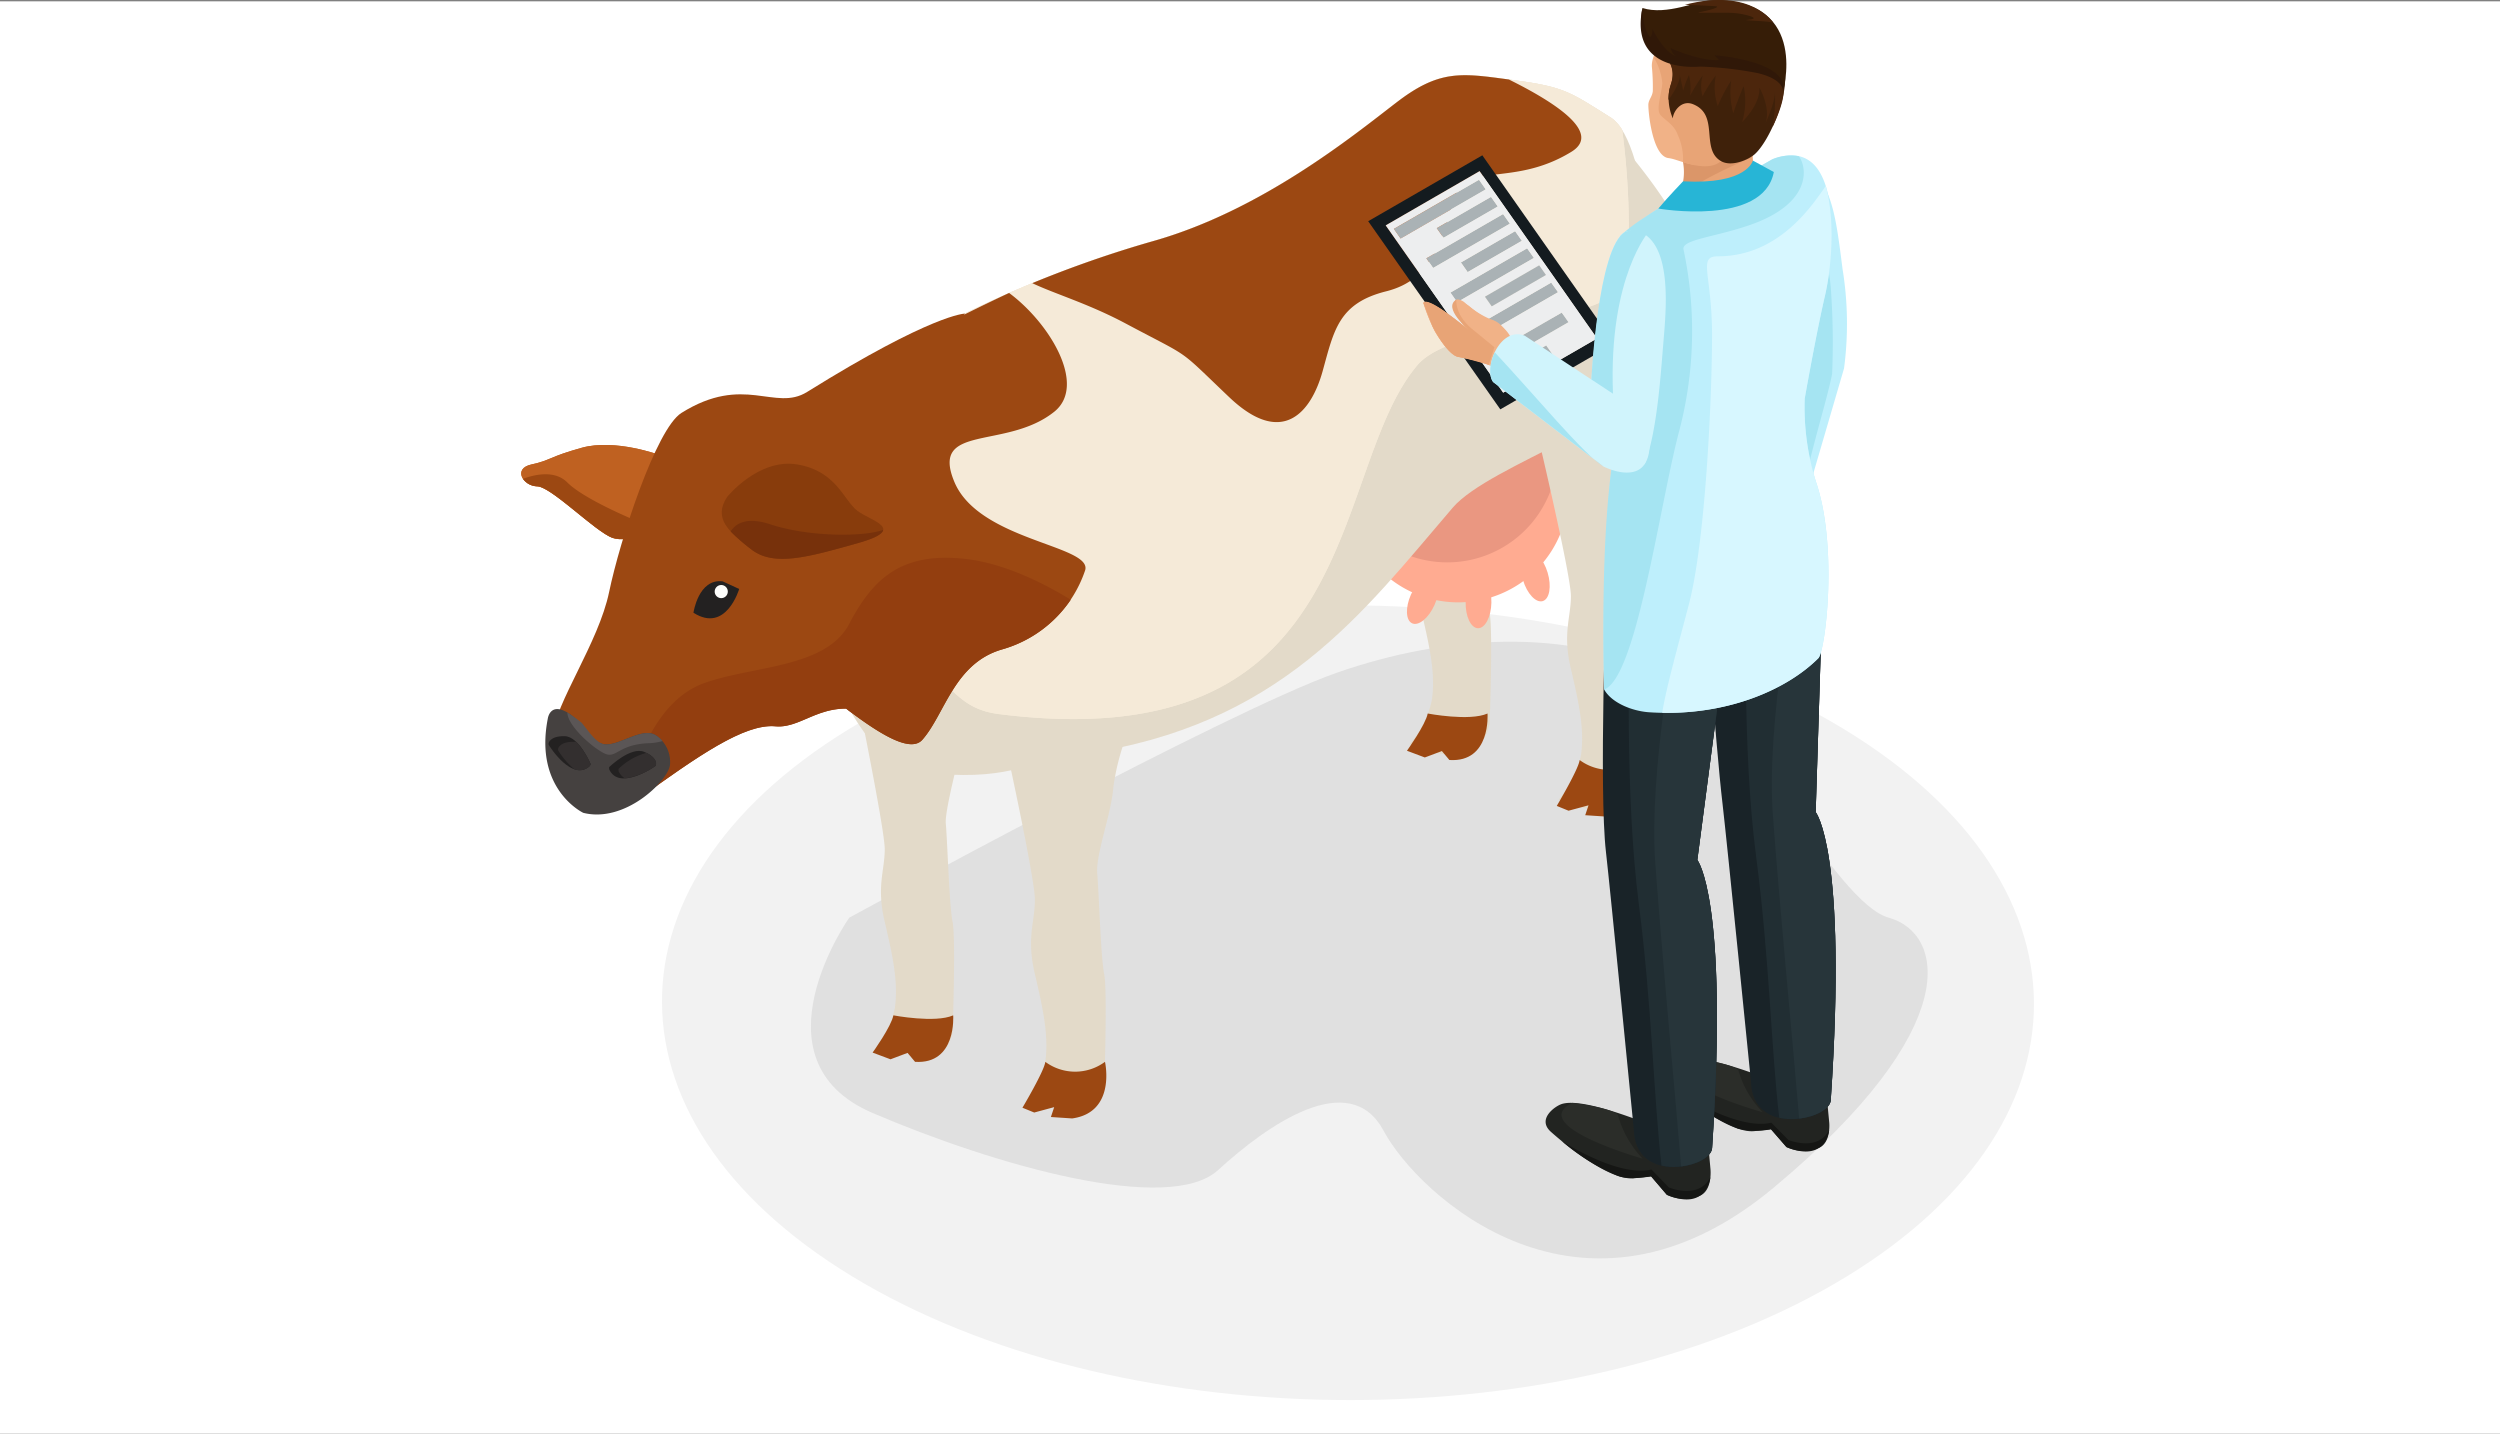 <svg xmlns="http://www.w3.org/2000/svg" xmlns:xlink="http://www.w3.org/1999/xlink" width="295" height="169.157" viewBox="0 0 295 169.157">
  <rect x="0" y="0" width="295" height="169.157" fill="#808080" stroke="none"/>
  <defs>
    <clipPath id="clip-path">
      <rect id="Rectángulo_378862" data-name="Rectángulo 378862" width="178.507" height="165.207" fill="none"/>
    </clipPath>
  </defs>
  <g id="Grupo_1076499" data-name="Grupo 1076499" transform="translate(-180 -361.843)">
    <rect id="Rectángulo_378863" data-name="Rectángulo 378863" width="295" height="169" transform="translate(180 362)" fill="#fff"/>
    <g id="Grupo_1076498" data-name="Grupo 1076498" transform="translate(241.5 361.843)">
      <g id="Grupo_1076497" data-name="Grupo 1076497" clip-path="url(#clip-path)">
        <path id="Trazado_822497" data-name="Trazado 822497" d="M165.215,130.754c31.714,18.31,31.882,48,.369,66.309s-82.76,18.312-114.472,0-31.879-48-.374-66.312,82.763-18.31,114.477,0" transform="translate(-10.603 -45.588)" fill="#f2f2f2"/>
        <path id="Trazado_822498" data-name="Trazado 822498" d="M60.524,156.622s-11.806,16.8,2.764,23.037S98.3,191.664,104.05,186.4s15.507-12.179,19.535-4.643,23.35,25.641,46.046,6.7,20.1-30.018,13.576-31.839-16.5-23.731-27.2-28.918-24.907-4.545-37.921,0-57.559,28.918-57.559,28.918" transform="translate(-21.82 -48.327)" fill="#e0e0e0"/>
        <path id="Trazado_822499" data-name="Trazado 822499" d="M211.977,28.56s11,12.374,9.426,19.573a68.967,68.967,0,0,0-1.177,18.973c.392,3.138-1.767-6.171-1.767-6.171s1.767-11.921,0-15.434-8.437-11.755-8.437-11.755Z" transform="translate(-81.819 -11.126)" fill="#e3dac9"/>
        <path id="Trazado_822500" data-name="Trazado 822500" d="M167.217,65.518s4.2,17.612,4.2,20.214-1,4.377,0,8.592,1.6,7.223,1.2,10.122a11.194,11.194,0,0,1-2.639,5.3s8.043,4,9.445-2.4c0,0,.4-11.032,0-13.022s-.6-9.393-.8-11.6.755-15.9.977-18.96a27.956,27.956,0,0,0-.977-7.458Z" transform="translate(-65.143 -21.938)" fill="#e3dac9"/>
        <path id="Trazado_822501" data-name="Trazado 822501" d="M173.675,137.929s4.935.942,7.057,0c0,0,.43,5.806-4.5,5.485l-.883-1.055-2.014.756-2.109-.792s2.216-3.1,2.45-4.394" transform="translate(-66.705 -53.734)" fill="#9c4812"/>
        <path id="Trazado_822502" data-name="Trazado 822502" d="M185.854,86.817A13.015,13.015,0,1,1,172.84,73.8a13.015,13.015,0,0,1,13.015,13.017" transform="translate(-62.263 -28.751)" fill="#ffab91"/>
        <path id="Trazado_822503" data-name="Trazado 822503" d="M183.728,79.085a13.015,13.015,0,1,1-13.016-13.017,13.015,13.015,0,0,1,13.016,13.017" transform="translate(-61.435 -25.738)" fill="#ea9781"/>
        <path id="Trazado_822504" data-name="Trazado 822504" d="M16.366,87.208s-5.273-1.963-9.216-.866-3.663,1.482-5.925,1.967-1,2.55.659,2.585,6.843,5.335,8.891,6.081,5.455-1.288,5.966-2.887-.375-6.88-.375-6.88" transform="translate(0 -33.507)" fill="#bf6121"/>
        <path id="Trazado_822505" data-name="Trazado 822505" d="M16.366,87.208s-5.273-1.963-9.216-.866-3.663,1.482-5.925,1.967-1,2.55.659,2.585,6.843,5.335,8.891,6.081,5.455-1.288,5.966-2.887-.375-6.88-.375-6.88" transform="translate(0 -33.507)" fill="#bf6121"/>
        <path id="Trazado_822506" data-name="Trazado 822506" d="M63.4,122.469s4.2,20.281,4.2,22.882-1,4.378,0,8.594,1.6,7.222,1.2,10.121a11.194,11.194,0,0,1-2.639,5.3,18.729,18.729,0,0,1,4.124.036c2.3.322,4.571.985,5.32-2.437,0,0,.4-11.034,0-13.022s-.6-9.393-.8-11.6,3.5-14.755,3.722-17.809-3.722-8.609-3.722-8.609Z" transform="translate(-24.701 -45.164)" fill="#e3dac9"/>
        <path id="Trazado_822507" data-name="Trazado 822507" d="M57.379,56.548c-7.005,10.008.6,39.028,11.007,40.228S80.492,95.651,87.2,94.709c23.744-3.339,33.424-16.8,44.031-29.156,4.358-5.076,23.016-10.607,23.616-16.211s-.2-26.818-5-29.82-5.4-3.6-11.407-4.4-8.606-1.4-13.81,2.6S108.613,30.53,95.8,34.133,67.184,44.94,64.983,48.542s-6.044,5.775-7.6,8.006" transform="translate(-21.297 -5.663)" fill="#e3dac9"/>
        <path id="Trazado_822508" data-name="Trazado 822508" d="M93.063,140.95s3.81,17.257,3.81,19.916-1.022,4.474,0,8.782,1.636,7.381,1.227,10.345a11.442,11.442,0,0,1-2.7,5.418s2.637-1.183,4.1-.808c2.54.647,4.64,2.5,5.548-1.647,0,0,.408-11.276,0-13.309s-.614-9.6-.819-11.851,1.666-7.042,1.894-10.164a27.681,27.681,0,0,1,2.011-7.229Z" transform="translate(-36.255 -54.698)" fill="#e3dac9"/>
        <path id="Trazado_822509" data-name="Trazado 822509" d="M196.036,72.055s4.2,17.612,4.2,20.213-1,4.377,0,8.593,1.6,7.222,1.2,10.122a11.2,11.2,0,0,1-2.639,5.3s8.043,4,9.444-2.4c0,0,.4-11.033,0-13.022s-.6-9.393-.8-11.594,2.3-14.15,2.525-17.2,0-15.752,0-15.752Z" transform="translate(-76.371 -21.938)" fill="#e3dac9"/>
        <path id="Trazado_822510" data-name="Trazado 822510" d="M150.077,19.522c-4.8-3-5.4-3.6-11.407-4.4s-8.607-1.4-13.81,2.6S108.849,30.53,96.041,34.134,67.421,44.94,65.22,48.542s-6.283,5.626-7.6,8.006c-2.191,3.944-2.888,12.256-1.9,20.032,1.629,3.372,3.852,5.7,6.707,6.028,10.407,1.2,8.78,6.471,15.5,7.318,43.419,5.473,38.794-28.865,49.4-41.223,4.357-5.078,24.161-4.921,24.761-10.526a90.835,90.835,0,0,0-.631-17.165,4.567,4.567,0,0,0-1.37-1.492" transform="translate(-21.533 -5.663)" fill="#f5ead8"/>
        <path id="Trazado_822511" data-name="Trazado 822511" d="M150.077,19.522c-4.8-3-5.4-3.6-11.407-4.4s-8.607-1.4-13.81,2.6S108.849,30.53,96.041,34.134,67.421,44.94,65.22,48.542s-6.283,5.626-7.6,8.006c-2.191,3.944-2.888,12.256-1.9,20.032,1.629,3.372,3.852,5.7,6.707,6.028,10.407,1.2,8.78,6.471,15.5,7.318,43.419,5.473,38.794-28.865,49.4-41.223,4.357-5.078,24.161-4.921,24.761-10.526a90.835,90.835,0,0,0-.631-17.165,4.567,4.567,0,0,0-1.37-1.492" transform="translate(-21.533 -5.663)" fill="#f5ead8"/>
        <path id="Trazado_822512" data-name="Trazado 822512" d="M141.819,17.72c-5.2,4-16.011,12.808-28.819,16.412a134.241,134.241,0,0,0-14.2,4.943c2.661,1.27,6.61,2.408,11.047,4.774,8.006,4.269,5.872,2.668,12.187,8.675s9.7,1.733,11.031-3.072,1.868-8.005,7.5-9.415,6.648-6.33,7.981-10.866,6.939-1.334,13.877-5.6c3.518-2.165-1.539-5.632-7.381-8.527-5.593-.756-8.193-1.189-13.224,2.681" transform="translate(-38.492 -5.662)" fill="#9c4812"/>
        <path id="Trazado_822513" data-name="Trazado 822513" d="M61.682,65.833c-2.2,3.6-3.681,4.885-5.242,7.116-6.231,8.9-5.683,27.182,2.894,33.213,3.75,2.79,7.046,4.692,8.366,3.19,2.671-3.037,3.749-9.064,9.466-10.675a14.493,14.493,0,0,0,9.748-9.34c.8-2.936-12.542-3.47-15.439-10.408s6.1-3.736,11.778-8.272c3.916-3.131-.544-10.492-5.32-14.023-5.743,2.674-15.161,7.415-16.251,9.2" transform="translate(-20.359 -22.064)" fill="#9c4812"/>
        <path id="Trazado_822514" data-name="Trazado 822514" d="M54.7,60.624s-3.821.03-18.616,9.242c-3.814,2.375-7.428-2.157-14.835,2.479-3,1.878-7.285,15.111-8.529,21.124s-6.381,13.129-6.689,17,3.4,12.275,10.23,7.361,12.4-8.843,16.076-8.508,6.114-4.2,13.18-.856c0,0-.445-30.131,9.184-47.845" transform="translate(-2.342 -23.618)" fill="#9c4812"/>
        <path id="Trazado_822515" data-name="Trazado 822515" d="M39.386,93.581s3.69-4.612,8.289-3.854,5.481,4.223,7.081,5.458,6,2.154.057,3.83-9.933,2.8-12.575.723-4.5-3.627-2.852-6.157" transform="translate(-15.101 -34.923)" fill="#883c0c"/>
        <path id="Trazado_822516" data-name="Trazado 822516" d="M99.592,205.259a5.92,5.92,0,0,0,7.044,0s1.355,5.955-3.87,6.681l-2.514-.168.391-1.167-2.357.637-1.39-.565s2.6-4.378,2.7-5.418" transform="translate(-37.748 -79.964)" fill="#9c4812"/>
        <path id="Trazado_822517" data-name="Trazado 822517" d="M70.384,196.274s4.935.941,7.057,0c0,0,.43,5.805-4.5,5.485l-.883-1.055-2.014.756-2.11-.792s2.217-3.1,2.451-4.393" transform="translate(-26.465 -76.463)" fill="#9c4812"/>
        <path id="Trazado_822518" data-name="Trazado 822518" d="M202.883,146.915a5.922,5.922,0,0,0,7.046,0s1.353,5.956-3.872,6.68l-2.514-.167.391-1.167-2.357.637-1.39-.566s2.595-4.377,2.7-5.418" transform="translate(-77.988 -57.234)" fill="#9c4812"/>
        <path id="Trazado_822519" data-name="Trazado 822519" d="M196.407,109.087c.483,1.614.225,3.117-.579,3.359s-1.848-.873-2.332-2.487-.224-3.118.579-3.359,1.848.871,2.332,2.486" transform="translate(-75.286 -41.516)" fill="#ffab91"/>
        <path id="Trazado_822520" data-name="Trazado 822520" d="M185.61,114.527c-.035,1.685-.742,3.038-1.581,3.021s-1.492-1.4-1.458-3.081.742-3.037,1.58-3.02,1.493,1.4,1.458,3.081" transform="translate(-71.125 -43.416)" fill="#ffab91"/>
        <path id="Trazado_822521" data-name="Trazado 822521" d="M174.476,114.732c-.689,1.538-1.869,2.507-2.634,2.165s-.829-1.869-.14-3.406,1.868-2.508,2.633-2.165.83,1.869.141,3.406" transform="translate(-66.705 -43.343)" fill="#ffab91"/>
        <path id="Trazado_822522" data-name="Trazado 822522" d="M33.3,116.063s.584-4.054,3.442-3.7l1.954.9s-1.546,5.28-5.4,2.8" transform="translate(-12.972 -43.764)" fill="#232121"/>
        <path id="Trazado_822523" data-name="Trazado 822523" d="M38.953,113.863a.773.773,0,1,1-.772-.773.773.773,0,0,1,.772.773" transform="translate(-14.573 -44.057)" fill="#fefefc"/>
        <path id="Trazado_822524" data-name="Trazado 822524" d="M42.914,104.043c2.641,2.082,6.635.953,12.575-.723,2.153-.607,2.943-1.115,3.006-1.575-2.218.841-8.753.867-13.315-.647-2.942-.977-4.173.012-4.681.839a20.822,20.822,0,0,0,2.415,2.107" transform="translate(-15.777 -39.227)" fill="#77310b"/>
        <path id="Trazado_822525" data-name="Trazado 822525" d="M2.021,93.1c1.662.037,6.843,5.335,8.891,6.081a4.183,4.183,0,0,0,2.874-.253l.927-1.345S7.76,94.833,5.585,92.65c-1.5-1.511-3.9-.932-5.233-.432a2.1,2.1,0,0,0,1.669.885" transform="translate(-0.137 -35.716)" fill="#9c4812"/>
        <path id="Trazado_822526" data-name="Trazado 822526" d="M38.735,127.712c2.684.244,4.71-2.1,8.358-2.089.2.166.411.33.626.481,3.75,2.79,7.046,4.692,8.366,3.19,2.671-3.037,3.749-9.064,9.466-10.675a14.638,14.638,0,0,0,8.041-5.842c-2.9-1.785-7.712-4.306-12.492-4.827-7.561-.825-10.885,2.395-13.652,7.676S35.89,120.549,30.2,122.663s-7.757,9.686-7.757,9.686l2,2.592c6.018-4.3,10.942-7.534,14.291-7.229" transform="translate(-8.743 -42.005)" fill="#933e0f"/>
        <path id="Trazado_822527" data-name="Trazado 822527" d="M4.954,138.226s.228-1.983,2.312-.751,2.742,3.543,4.4,3.752,4.357-2,5.953-1.116a3.772,3.772,0,0,1,1.755,3.587c-.279,1.891-5.317,6.855-10.231,5.615,0,0-5.81-2.741-4.19-11.088" transform="translate(-1.819 -53.4)" fill="#454140"/>
        <path id="Trazado_822528" data-name="Trazado 822528" d="M16.994,147.07s2.546-2.459,4.131-1.807,1.505,1.538,1.312,1.689-4.3,2.94-5.439.363Z" transform="translate(-6.62 -56.548)" fill="#232121"/>
        <path id="Trazado_822529" data-name="Trazado 822529" d="M23.144,147.1c.181-.141.262-.928-1.035-1.565a7.55,7.55,0,0,0-3.3,1.9l.005.246a1.734,1.734,0,0,0,.77.868,8.259,8.259,0,0,0,3.561-1.446" transform="translate(-7.327 -56.698)" fill="#332f2f"/>
        <path id="Trazado_822530" data-name="Trazado 822530" d="M10.263,145.606s-1.361-3.269-3.075-3.3-1.992.814-1.875,1.03,2.783,4.405,4.848,2.492Z" transform="translate(-2.061 -55.439)" fill="#232121"/>
        <path id="Trazado_822531" data-name="Trazado 822531" d="M10.876,146.255l.1-.223a9.107,9.107,0,0,0-1.684-2.6,1.441,1.441,0,0,0-.27-.036c-1.713-.03-1.992.813-1.875,1.029a9.7,9.7,0,0,0,1.879,2.2,1.712,1.712,0,0,0,1.848-.378" transform="translate(-2.776 -55.864)" fill="#332f2f"/>
        <path id="Trazado_822532" data-name="Trazado 822532" d="M13.544,142.658c1.181.378,1.566-1.146,4.894-1.3a6.555,6.555,0,0,0,1.716-.256,3.132,3.132,0,0,0-.876-.731c-1.6-.885-4.3,1.326-5.954,1.116-1-.125-1.911-1.588-2.713-2.544a16.975,16.975,0,0,0-1.687-1.209c.026,1.688,3.439,4.546,4.62,4.925" transform="translate(-3.477 -53.657)" fill="#5b5656"/>
        <path id="Trazado_822533" data-name="Trazado 822533" d="M176.994,41.748l.8,1.136,6.4-3.693-.8-1.137Z" transform="translate(-68.953 -14.825)" fill="#aab2b5"/>
        <path id="Trazado_822534" data-name="Trazado 822534" d="M174.979,46.6l.8,1.139,9.052-5.227-.8-1.137Z" transform="translate(-68.167 -16.119)" fill="#aab2b5"/>
        <path id="Trazado_822535" data-name="Trazado 822535" d="M179.623,53.22l.8,1.137,9.054-5.226-.8-1.138Z" transform="translate(-69.977 -18.696)" fill="#aab2b5"/>
        <path id="Trazado_822536" data-name="Trazado 822536" d="M184.282,59.851l.8,1.138,9.056-5.228-.8-1.137Z" transform="translate(-71.792 -21.28)" fill="#aab2b5"/>
        <path id="Trazado_822537" data-name="Trazado 822537" d="M186.318,65.648l.8,1.135,9.053-5.225-.8-1.137Z" transform="translate(-72.585 -23.538)" fill="#aab2b5"/>
        <path id="Trazado_822538" data-name="Trazado 822538" d="M192.786,52.227,179.322,60,163.731,37.8,177.2,30.023Zm-13.127,5.8,11.079-6.4L176.877,31.895l-11.077,6.4Z" transform="translate(-63.785 -11.696)" fill="#141b1f"/>
        <path id="Trazado_822539" data-name="Trazado 822539" d="M181.652,48.379l.8,1.136,6.4-3.693-.8-1.137Z" transform="translate(-70.767 -17.408)" fill="#aab2b5"/>
        <path id="Trazado_822540" data-name="Trazado 822540" d="M168.7,40.547l.8,1.135,10.047-5.8-.8-1.137Z" transform="translate(-65.72 -13.536)" fill="#aab2b5"/>
        <path id="Trazado_822541" data-name="Trazado 822541" d="M192.058,52.827l-11.079,6.4L167.12,39.486l11.077-6.4ZM168.879,41.036l10.046-5.8-.8-1.137-10.042,5.8Zm10.761,15.1,9.053-5.225-.8-1.137L178.839,55Zm4.166-13.949-9.053,5.227.8,1.137,9.055-5.226Zm2.843,4.048L177.6,51.462l.8,1.138,9.057-5.228Zm-5.681-8.086-9.05,5.225.8,1.139,9.053-5.227Zm4.258,6.057-6.4,3.694.8,1.138,6.4-3.7Zm-5.682-8.086-6.4,3.694.8,1.136,6.4-3.693Zm2.843,4.048-6.4,3.694L176.785,45l6.4-3.693Zm-1.33,17.988,5.794-3.346-.8-1.136-5.794,3.345Z" transform="translate(-65.106 -12.891)" fill="#edeeef"/>
        <path id="Trazado_822542" data-name="Trazado 822542" d="M186.3,54.994l.8,1.138,6.4-3.7-.8-1.137Z" transform="translate(-72.577 -19.985)" fill="#aab2b5"/>
        <path id="Trazado_822543" data-name="Trazado 822543" d="M188.643,70.156l.8,1.137,5.794-3.346-.8-1.136Z" transform="translate(-73.49 -26.028)" fill="#aab2b5"/>
        <path id="Trazado_822544" data-name="Trazado 822544" d="M184.958,64.246s.674-2.389-2.543-3.983a10.9,10.9,0,0,1-3.168-2.038c-.28-.236-1.577-.934-1.065.8a4.435,4.435,0,0,0,1.571,2.448S175,57.539,174.4,58.3a21.419,21.419,0,0,0,1.335,3.313s1.621,2.887,2.891,3.071c0,0,3.266.528,4.377,1.413Z" transform="translate(-67.941 -22.551)" fill="#f1b287" fill-rule="evenodd"/>
        <path id="Trazado_822545" data-name="Trazado 822545" d="M184.958,64.378s-.343-3.406-2.543-3.983c0,0-.65.07-2.583-1.565-.28-.237-2.162-1.407-1.649.325a4.435,4.435,0,0,0,1.571,2.448S175,57.671,174.4,58.431a21.419,21.419,0,0,0,1.335,3.313s1.744,3.071,2.891,3.071c0,0,3.266.528,4.377,1.413Z" transform="translate(-67.941 -22.683)" fill="#f1b287" fill-rule="evenodd"/>
        <path id="Trazado_822546" data-name="Trazado 822546" d="M223.413,204.775c-.751.256-2.846,1.7-1.207,3.141s6.792,5.592,9.654,5.272l1.945-.218,1.825,2.1a4.71,4.71,0,0,0,3.891.076c1.383-.666,1.158-2.946,1.158-2.946l-.206-2.183s-13.545-6.443-17.06-5.242" transform="translate(-86.328 -79.717)" fill="#222421"/>
        <path id="Trazado_822547" data-name="Trazado 822547" d="M234.006,210.964s-13.495-3.739-8.139-6.339c0,0,4.316.517,5.255,1.34a11.64,11.64,0,0,0,2.884,5" transform="translate(-87.502 -79.717)" fill="#2b2d29"/>
        <path id="Trazado_822548" data-name="Trazado 822548" d="M224.593,211.687s6.54,4.186,10.423,3.26l2.005,2.033s3.468,1.446,4.814-1.17c0,0-.348,3.924-5.039,2.01l-1.825-2.1a8.987,8.987,0,0,1-3.9-.074,24.467,24.467,0,0,1-6.477-3.96" transform="translate(-87.496 -82.468)" fill="#151614"/>
        <path id="Trazado_822549" data-name="Trazado 822549" d="M242.8,102.4l-1.046,33.332s3.768,4.468,1.779,33.984c-.162,2.368-9.235,4.341-9.411-2.154,0,0-2.856-28.559-3.354-32.771-.862-7.224-2.3-28.109-2.3-28.109Z" transform="translate(-89.004 -39.89)" fill="#192328"/>
        <path id="Trazado_822550" data-name="Trazado 822550" d="M244.973,135.727s3.768,4.467,1.779,33.984c-.1,1.426-3.412,2.691-6.082,2.074-.938-7.935-1.16-18.934-2.729-30.864-1.661-12.632-1.215-30.107-.993-36.12l9.07-2.406Z" transform="translate(-92.221 -39.89)" fill="#212e33"/>
        <path id="Trazado_822551" data-name="Trazado 822551" d="M246.934,135.013S250.7,139.48,248.713,169c-.07,1.018-1.784,1.942-3.728,2.169-.576-7.044-2.29-24.768-3.1-35.772-.8-10.842,2.469-27.74,3.721-33.69l2.411-1.143Z" transform="translate(-94.182 -39.176)" fill="#27353a"/>
        <path id="Trazado_822552" data-name="Trazado 822552" d="M199.882,213.345c-.766.267-2.9,1.768-1.228,3.264s6.922,5.812,9.839,5.48l1.983-.227,1.861,2.18a4.73,4.73,0,0,0,3.97.079c1.409-.692,1.181-3.061,1.181-3.061l-.209-2.271s-13.813-6.695-17.4-5.445" transform="translate(-77.147 -83.053)" fill="#222421"/>
        <path id="Trazado_822553" data-name="Trazado 822553" d="M210.684,219.78s-13.755-3.888-8.3-6.587c0,0,4.405.534,5.36,1.391a12.19,12.19,0,0,0,2.939,5.2" transform="translate(-78.345 -83.055)" fill="#2b2d29"/>
        <path id="Trazado_822554" data-name="Trazado 822554" d="M201.085,220.528s6.665,4.349,10.627,3.387l2.047,2.113s3.531,1.507,4.906-1.212c0,0-.353,4.073-5.137,2.085l-1.861-2.18s-2.609.5-3.979-.076a24.86,24.86,0,0,1-6.6-4.117" transform="translate(-78.338 -85.912)" fill="#151614"/>
        <path id="Trazado_822555" data-name="Trazado 822555" d="M224.891,108.143l-4.647,35.467s3.7,4.47,1.745,33.987c-.158,2.367-9.062,4.341-9.238-2.154,0,0-2.8-28.559-3.287-32.771-.844-7.224.041-31.377.041-31.377Z" transform="translate(-81.46 -42.13)" fill="#192328"/>
        <path id="Trazado_822556" data-name="Trazado 822556" d="M222.19,143.61s3.7,4.47,1.745,33.988c-.095,1.422-3.347,2.689-5.971,2.073-.916-7.936-1.137-18.934-2.676-30.865-1.63-12.63-1.19-30.107-.97-36.118l12.519-4.545Z" transform="translate(-83.406 -42.13)" fill="#212e33"/>
        <path id="Trazado_822557" data-name="Trazado 822557" d="M224.114,143.61s3.7,4.47,1.745,33.988c-.067,1.017-1.749,1.939-3.658,2.167-.564-7.044-2.249-24.767-3.046-35.77-.787-10.841,2.423-27.741,3.652-33.688l5.953-2.163Z" transform="translate(-85.329 -42.13)" fill="#27353a"/>
        <path id="Trazado_822558" data-name="Trazado 822558" d="M241,30.946c-6.445,3.8-4.634,30.119-3.121,37.962.064,1.811,5.091,3.749,5.442,3.322l4.885-16.7a40.163,40.163,0,0,0-.179-11.754c-1-7.992-1.538-11.855-7.027-12.828" transform="translate(-92.11 -12.056)" fill="#beeffc" fill-rule="evenodd"/>
        <path id="Trazado_822559" data-name="Trazado 822559" d="M241.672,43.066c-6.444,3.8-4.119,24-2.6,31.844.041,1.212,2.316,2.483,4.073,2.608,1.433-7.609,3.275-12.885,4.023-16.608a87.02,87.02,0,0,0-.089-9.153c-.35-7.024-2.71-7.851-5.4-8.691" transform="translate(-92.479 -16.777)" fill="#a5e4f2" fill-rule="evenodd"/>
        <path id="Trazado_822560" data-name="Trazado 822560" d="M212.691,58.156s-.575-6.345-1.376-11.2a15.963,15.963,0,0,1-.047-7.471,54.536,54.536,0,0,1,8.172-5.354l5.079-.99,4.645-2.647c8.659-3.244,7.268,11.546,6.231,15.984-.877,3.761-1.94,9.573-2.417,12.257a29.317,29.317,0,0,0,1.345,9.864c2.591,7.638,1.111,19.924.261,20.772-3.791,3.788-11.1,6.963-19.952,6.378-1.959-.13-4.415-1.077-5.318-2.686,0,0-.75-30.781,3.376-34.905" transform="translate(-81.523 -11.7)" fill="#beeffc"/>
        <path id="Trazado_822561" data-name="Trazado 822561" d="M212.665,58.16s-.575-6.345-1.376-11.2a13.658,13.658,0,0,1-.047-7.471,19.59,19.59,0,0,1,2.721-2.063c2.6-1.759,5.451-3.291,5.451-3.291l5.079-.99,4.645-2.647a5.465,5.465,0,0,1,3.125-.358c1.038,1.4,1.435,5.526-5.552,8.033-4.264,1.53-8.317,1.771-8.059,2.968a46.337,46.337,0,0,1-.608,21.79c-2.3,8.989-4.991,28.76-8.756,30.134-.566-23.2,1.531-33.061,3.376-34.905" transform="translate(-81.497 -11.704)" fill="#a5e4f2"/>
        <path id="Trazado_822562" data-name="Trazado 822562" d="M224.146,27.862s1.36,3.633-.711,5.267c-.96.754,6.476,1.126,10.15-1.651a4.859,4.859,0,0,1-.16-6.325Z" transform="translate(-87.012 -9.799)" fill="#e8a476"/>
        <path id="Trazado_822563" data-name="Trazado 822563" d="M224.689,27.608s3.064,3.1,7.873-1.256l-.323-1.549-.052-.859-1.867-8.4s-1.7,5.841-2.884,7.426a15.881,15.881,0,0,1-2.677,2.055,4.4,4.4,0,0,1-.07,2.58" transform="translate(-87.533 -6.057)" fill="#e8a476"/>
        <path id="Trazado_822564" data-name="Trazado 822564" d="M223.49,35.193s2.272-2.026,8.791-4.743l-8.224.112a6.23,6.23,0,0,1-.567,4.631" transform="translate(-87.066 -11.863)" fill="#db9669"/>
        <path id="Trazado_822565" data-name="Trazado 822565" d="M220.413,4.45s-2.24,2.658-2.107,4.42a24.487,24.487,0,0,1,.109,2.863c-.07.642-.456.948-.52,1.494s.395,6.162,2.367,6.4,4.47,2.759,10.849-2.379c0,0,4.921-5.336,1.8-11.51,0,0-4.1-6.345-12.494-1.288" transform="translate(-84.884 -0.972)" fill="#f1b287"/>
        <path id="Trazado_822566" data-name="Trazado 822566" d="M219,11.165a6.989,6.989,0,0,1,.972,2.965c-.067,1.2-.8,3.1-.208,3.768s1.594,1.112,2.029,2.331a6.933,6.933,0,0,1,.619,3.22s3.708,1.372,4.706-.491l-.4-6.956-1.907-4.826-5.775-.095Z" transform="translate(-85.318 -4.317)" fill="#e8a476"/>
        <path id="Trazado_822567" data-name="Trazado 822567" d="M235.252,10.3c.712,2.9-1.716,8.572-3.479,10.12-.731.641-2.756,1.538-4.006.778-2.4-1.45-.1-5.454-3.278-6.7-1.341-.523-2.319.831-2.365,1.682a5.967,5.967,0,0,1-.408-3.418c.239-.864.919-2.28-.344-3.678-.7-.774,11.615-8,13.88,1.211" transform="translate(-86.23 -2.209)" fill="#3f210a"/>
        <path id="Trazado_822568" data-name="Trazado 822568" d="M216.661.969s-1.563,5.983,5.891,6.894c0,0,11.58-.017,10.64,3.2,0,0,3.34-11.1-8.139-11.015-1.881.012-5.515,1.843-8.392.916" transform="translate(-84.352 -0.021)" fill="#361d07"/>
        <path id="Trazado_822569" data-name="Trazado 822569" d="M235.372,2.707s-2.528-4.2-10.452-2.141c0,0,2.547.094,3.541.157s-.833.544-1.777.705,2.74.015,3.982.1,3.4.645,1.854.783,2.605.117,2.851.4" transform="translate(-87.623 0)" fill="#4c260c"/>
        <path id="Trazado_822570" data-name="Trazado 822570" d="M221.973,12.323a3.148,3.148,0,0,1,.135,2.246,6.4,6.4,0,0,0-.352,2.033s1.567-2.073,1.322-3.07l.426,1.959a10.611,10.611,0,0,1,.679-1.832,6.757,6.757,0,0,1,.143,2.407,25.592,25.592,0,0,1,1.5-2.407,4.257,4.257,0,0,0-.034,2.513,14.734,14.734,0,0,1,1.572-2.476,6.82,6.82,0,0,0,.22,3.627,19.052,19.052,0,0,1,1.591-3.031,9.489,9.489,0,0,0,.234,3.867s.6-1.775,1.226-3.2a8.477,8.477,0,0,1-.175,4.236s2.159-2.036,2.035-4.067c0,0,1.355,2.378.734,4.162,0,0,1.235-2.567,1.087-3.866a17.6,17.6,0,0,1-.284,4.387s1.419-2.791,1.319-4.441c0,0-.065-3.208-7.807-2.941Z" transform="translate(-86.386 -4.801)" fill="#4c260c"/>
        <path id="Trazado_822571" data-name="Trazado 822571" d="M233.193,11.439s.276-1.386-2.881-2.185a42.073,42.073,0,0,0-6.906-.791s-8.423.959-6.792-6.908c0,0,.048,2.637.925,3.43,0,0,.292-.2.245-.983,0,0,1.366,2.8,2.777,3.225a1.387,1.387,0,0,1-.6-.936s3.351,1.536,5.676,1.4a5.777,5.777,0,0,0-.542-.565s8.973.627,8.1,4.31" transform="translate(-84.306 -0.606)" fill="#301808"/>
        <path id="Trazado_822572" data-name="Trazado 822572" d="M222.738,33.488s-1.7,1.761-2.917,3.213c0,0,12.389,2.149,13.628-4.31l-2.474-1.354s-.641,2.868-8.236,2.451" transform="translate(-85.637 -12.091)" fill="#27b5d6"/>
        <path id="Trazado_822573" data-name="Trazado 822573" d="M239.8,48.786c-.878,3.761-1.941,9.573-2.417,12.257a29.3,29.3,0,0,0,1.345,9.863c2.591,7.639,1.11,19.924.261,20.772-3.567,3.57-10.266,6.588-18.425,6.441.481-2.941,1.652-7.092,3.142-12.765,1.978-7.5,2.741-24.532,2.741-31.782s-1.709-9.318.671-9.318c7.39,0,11.289-6.268,12.753-8.3,1.245,4.646.5,10.366-.071,12.829" transform="translate(-85.926 -14.008)" fill="#d7f7ff"/>
        <path id="Trazado_822574" data-name="Trazado 822574" d="M210.6,44.728c-3.019,1.613-3.869,15.247-4.4,23.243-.029.093,1.829,7.55,6.716,4.124,1.49-3.928,1.9-10.9,2.222-14.692.305-3.609.9-10.433-2.3-12.428a2.639,2.639,0,0,0-2.234-.246" transform="translate(-80.328 -17.364)" fill="#d0f4fc" fill-rule="evenodd"/>
        <path id="Trazado_822575" data-name="Trazado 822575" d="M204.18,73.188l-12.778-8.4c-2.911-1.171-4.938,3.81-3.74,5.462L200.7,80.23c1.873.874,3.409.9,4.293.273,1.051-.748,1.258-2.373,1.07-3.857a5.432,5.432,0,0,0-1.88-3.457" transform="translate(-72.972 -25.17)" fill="#d0f4fc" fill-rule="evenodd"/>
        <path id="Trazado_822576" data-name="Trazado 822576" d="M213.742,44.18s-4.856,5.346-4.318,19.249l-2.549-1.679s.763-15.6,3.988-17.411l2.469-.77Z" transform="translate(-80.593 -16.973)" fill="#a5e4f2"/>
        <path id="Trazado_822577" data-name="Trazado 822577" d="M200.7,81.591h0l-13.035-9.983c-.557-.767-.411-2.252.19-3.505,4.756,5.089,10.6,12.178,12.845,13.488" transform="translate(-72.973 -26.531)" fill="#a5e4f2"/>
        <path id="Trazado_822578" data-name="Trazado 822578" d="M178.291,57.929s-.247,1.9,2.155,3.7l2.337,1.913-.673,2.084s-2.185-.665-3.486-.926c0,0-1.108.2-3.121-3.559L174.4,58.316s.109-.888,3.409,1.665l1.945,1.507s-3.13-2.607-1.462-3.559" transform="translate(-67.941 -22.568)" fill="#e8a476" fill-rule="evenodd"/>
      </g>
    </g>
  </g>
</svg>
